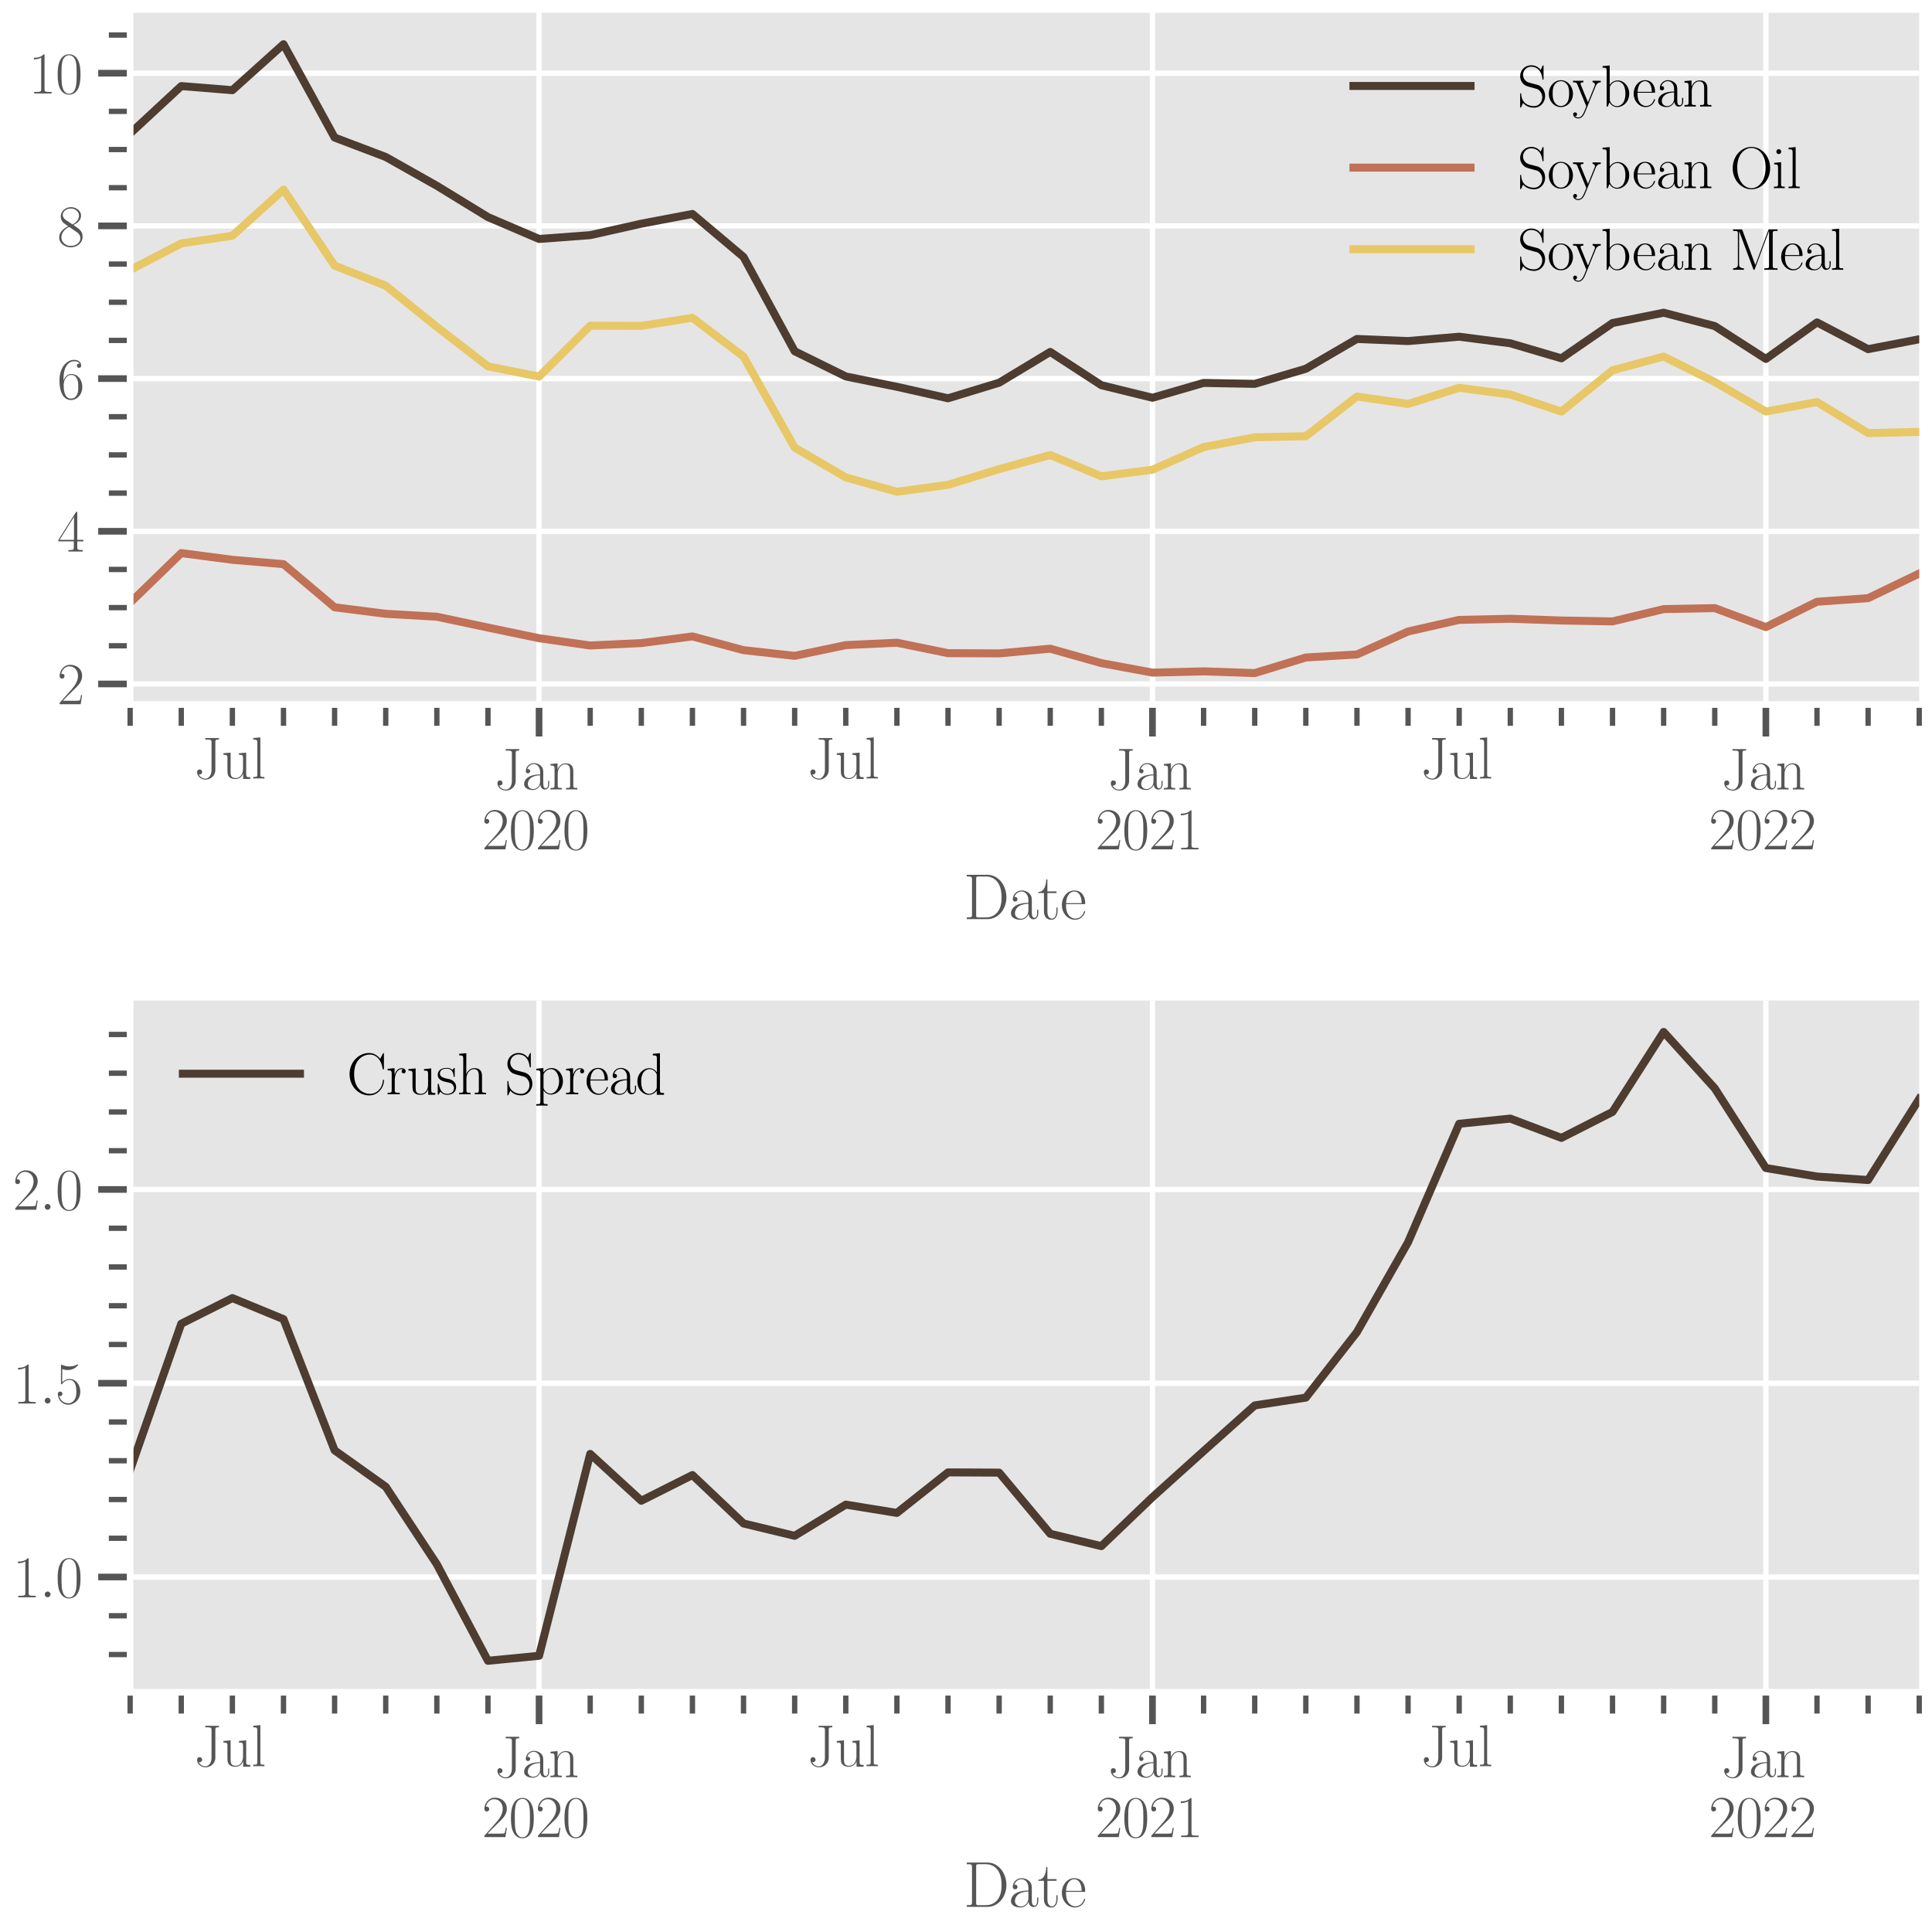 <?xml version="1.0" encoding="utf-8" standalone="no"?>
<!DOCTYPE svg PUBLIC "-//W3C//DTD SVG 1.1//EN"
  "http://www.w3.org/Graphics/SVG/1.1/DTD/svg11.dtd">
<svg xmlns:xlink="http://www.w3.org/1999/xlink" width="544.32pt" height="544.32pt" viewBox="0 0 544.32 544.32" xmlns="http://www.w3.org/2000/svg" version="1.1">
 <defs>
  <style type="text/css">*{stroke-linejoin: round; stroke-linecap: butt}</style>
 </defs>
 <g id="figure_1">
  <g id="patch_1">
   <path d="M 0 544.32 
L 544.32 544.32 
L 544.32 0 
L 0 0 
z
" style="fill: #ffffff"/>
  </g>
  <g id="axes_1">
   <g id="patch_2">
    <path d="M 36.667 198.492 
L 540.72 198.492 
L 540.72 3.6 
L 36.667 3.6 
z
" style="fill: #e5e5e5"/>
   </g>
   <g id="matplotlib.axis_1">
    <g id="xtick_1">
     <g id="line2d_1">
      <path d="M 151.879 198.492 
L 151.879 3.6 
" clip-path="url(#p68264e26bd)" style="fill: none; stroke: #ffffff; stroke-width: 1.5; stroke-linecap: square"/>
     </g>
     <g id="line2d_2">
      <defs>
       <path id="mc2cb730a12" d="M 0 0 
L 0 9 
" style="stroke: #555555; stroke-width: 1.875"/>
      </defs>
      <g>
       <use xlink:href="#mc2cb730a12" x="151.879" y="198.492" style="fill: #555555; stroke: #555555; stroke-width: 1.875"/>
      </g>
     </g>
     <g id="text_1">
      <!-- Jan -->
      <g style="fill: #555555" transform="translate(139.25 222.407)scale(0.165 -0.165)">
       <defs>
        <path id="CMR17-4a" d="M 1888 910 
C 1888 324 1568 -26 1242 -26 
C 1075 -26 691 49 525 431 
C 550 425 582 418 608 418 
C 730 418 883 501 883 692 
C 883 845 774 960 614 960 
C 461 960 339 865 339 682 
C 339 258 730 -128 1254 -128 
C 1754 -128 2214 229 2291 764 
C 2298 809 2298 821 2298 1038 
L 2298 3715 
C 2298 3823 2298 4001 2310 4039 
C 2336 4160 2483 4160 2682 4160 
L 2682 4320 
C 2669 4320 2214 4320 2054 4320 
C 1786 4320 1491 4320 1222 4320 
L 1222 4160 
L 1376 4160 
C 1875 4160 1888 4090 1888 3861 
L 1888 910 
z
" transform="scale(0.016)"/>
        <path id="CMR17-61" d="M 2304 1653 
C 2304 2072 2304 2294 2035 2543 
C 1798 2752 1523 2816 1306 2816 
C 800 2816 435 2407 435 1971 
C 435 1728 627 1728 666 1728 
C 749 1728 896 1778 896 1954 
C 896 2112 774 2181 666 2181 
C 640 2181 608 2174 589 2168 
C 723 2592 1069 2714 1293 2714 
C 1613 2714 1965 2429 1965 1885 
L 1965 1600 
C 1587 1600 1133 1549 774 1357 
C 371 1133 256 813 256 570 
C 256 77 832 -64 1171 -64 
C 1523 -64 1850 139 1990 511 
C 2003 233 2182 -18 2464 -18 
C 2598 -18 2938 70 2938 567 
L 2938 920 
L 2822 920 
L 2822 562 
C 2822 178 2650 128 2566 128 
C 2304 128 2304 458 2304 738 
L 2304 1653 
z
M 1965 870 
C 1965 317 1568 38 1216 38 
C 896 38 646 275 646 570 
C 646 761 730 1100 1101 1305 
C 1408 1478 1760 1504 1965 1504 
L 1965 870 
z
" transform="scale(0.016)"/>
        <path id="CMR17-6e" d="M 2656 1933 
C 2656 2259 2592 2790 1837 2790 
C 1331 2790 1069 2400 973 2144 
L 966 2144 
L 966 2790 
L 211 2720 
L 211 2554 
C 589 2554 646 2515 646 2208 
L 646 428 
C 646 184 621 153 211 153 
L 211 -13 
C 365 0 646 0 813 0 
C 979 0 1267 0 1421 -13 
L 1421 153 
C 1011 153 986 178 986 428 
L 986 1658 
C 986 2247 1344 2688 1792 2688 
C 2266 2688 2317 2266 2317 1958 
L 2317 428 
C 2317 184 2291 153 1882 153 
L 1882 -13 
C 2035 0 2317 0 2483 0 
C 2650 0 2938 0 3091 -13 
L 3091 153 
C 2682 153 2656 178 2656 428 
L 2656 1933 
z
" transform="scale(0.016)"/>
       </defs>
       <use xlink:href="#CMR17-4a" transform="scale(0.996)"/>
       <use xlink:href="#CMR17-61" transform="translate(46.972 0)scale(0.996)"/>
       <use xlink:href="#CMR17-6e" transform="translate(92.662 0)scale(0.996)"/>
      </g>
      <!-- 2020 -->
      <g style="fill: #555555" transform="translate(135.783 239.302)scale(0.165 -0.165)">
       <defs>
        <path id="CMR17-32" d="M 2669 989 
L 2554 989 
C 2490 536 2438 459 2413 420 
C 2381 369 1920 369 1830 369 
L 602 369 
C 832 619 1280 1072 1824 1597 
C 2214 1967 2669 2402 2669 3035 
C 2669 3790 2067 4224 1395 4224 
C 691 4224 262 3604 262 3030 
C 262 2780 448 2748 525 2748 
C 589 2748 781 2787 781 3010 
C 781 3207 614 3264 525 3264 
C 486 3264 448 3258 422 3245 
C 544 3790 915 4058 1306 4058 
C 1862 4058 2227 3617 2227 3035 
C 2227 2479 1901 2000 1536 1584 
L 262 146 
L 262 0 
L 2515 0 
L 2669 989 
z
" transform="scale(0.016)"/>
        <path id="CMR17-30" d="M 2688 2025 
C 2688 2416 2682 3080 2413 3591 
C 2176 4039 1798 4198 1466 4198 
C 1158 4198 768 4058 525 3597 
C 269 3118 243 2524 243 2025 
C 243 1661 250 1106 448 619 
C 723 -39 1216 -128 1466 -128 
C 1760 -128 2208 -7 2470 600 
C 2662 1042 2688 1559 2688 2025 
z
M 1466 -26 
C 1056 -26 813 325 723 812 
C 653 1188 653 1738 653 2096 
C 653 2588 653 2997 736 3387 
C 858 3929 1216 4096 1466 4096 
C 1728 4096 2067 3923 2189 3400 
C 2272 3036 2278 2607 2278 2096 
C 2278 1680 2278 1169 2202 792 
C 2067 95 1690 -26 1466 -26 
z
" transform="scale(0.016)"/>
       </defs>
       <use xlink:href="#CMR17-32" transform="scale(0.996)"/>
       <use xlink:href="#CMR17-30" transform="translate(45.69 0)scale(0.996)"/>
       <use xlink:href="#CMR17-32" transform="translate(91.381 0)scale(0.996)"/>
       <use xlink:href="#CMR17-30" transform="translate(137.071 0)scale(0.996)"/>
      </g>
     </g>
    </g>
    <g id="xtick_2">
     <g id="line2d_3">
      <path d="M 324.697 198.492 
L 324.697 3.6 
" clip-path="url(#p68264e26bd)" style="fill: none; stroke: #ffffff; stroke-width: 1.5; stroke-linecap: square"/>
     </g>
     <g id="line2d_4">
      <g>
       <use xlink:href="#mc2cb730a12" x="324.697" y="198.492" style="fill: #555555; stroke: #555555; stroke-width: 1.875"/>
      </g>
     </g>
     <g id="text_2">
      <!-- Jan -->
      <g style="fill: #555555" transform="translate(312.068 222.407)scale(0.165 -0.165)">
       <use xlink:href="#CMR17-4a" transform="scale(0.996)"/>
       <use xlink:href="#CMR17-61" transform="translate(46.972 0)scale(0.996)"/>
       <use xlink:href="#CMR17-6e" transform="translate(92.662 0)scale(0.996)"/>
      </g>
      <!-- 2021 -->
      <g style="fill: #555555" transform="translate(308.601 239.302)scale(0.165 -0.165)">
       <defs>
        <path id="CMR17-31" d="M 1702 4058 
C 1702 4192 1696 4192 1606 4192 
C 1357 3916 979 3827 621 3827 
C 602 3827 570 3827 563 3808 
C 557 3795 557 3782 557 3648 
C 755 3648 1088 3686 1344 3839 
L 1344 461 
C 1344 236 1331 160 781 160 
L 589 160 
L 589 0 
C 896 0 1216 0 1523 0 
C 1830 0 2150 0 2458 0 
L 2458 160 
L 2266 160 
C 1715 160 1702 230 1702 458 
L 1702 4058 
z
" transform="scale(0.016)"/>
       </defs>
       <use xlink:href="#CMR17-32" transform="scale(0.996)"/>
       <use xlink:href="#CMR17-30" transform="translate(45.69 0)scale(0.996)"/>
       <use xlink:href="#CMR17-32" transform="translate(91.381 0)scale(0.996)"/>
       <use xlink:href="#CMR17-31" transform="translate(137.071 0)scale(0.996)"/>
      </g>
     </g>
    </g>
    <g id="xtick_3">
     <g id="line2d_5">
      <path d="M 497.515 198.492 
L 497.515 3.6 
" clip-path="url(#p68264e26bd)" style="fill: none; stroke: #ffffff; stroke-width: 1.5; stroke-linecap: square"/>
     </g>
     <g id="line2d_6">
      <g>
       <use xlink:href="#mc2cb730a12" x="497.515" y="198.492" style="fill: #555555; stroke: #555555; stroke-width: 1.875"/>
      </g>
     </g>
     <g id="text_3">
      <!-- Jan -->
      <g style="fill: #555555" transform="translate(484.886 222.407)scale(0.165 -0.165)">
       <use xlink:href="#CMR17-4a" transform="scale(0.996)"/>
       <use xlink:href="#CMR17-61" transform="translate(46.972 0)scale(0.996)"/>
       <use xlink:href="#CMR17-6e" transform="translate(92.662 0)scale(0.996)"/>
      </g>
      <!-- 2022 -->
      <g style="fill: #555555" transform="translate(481.42 239.302)scale(0.165 -0.165)">
       <use xlink:href="#CMR17-32" transform="scale(0.996)"/>
       <use xlink:href="#CMR17-30" transform="translate(45.69 0)scale(0.996)"/>
       <use xlink:href="#CMR17-32" transform="translate(91.381 0)scale(0.996)"/>
       <use xlink:href="#CMR17-32" transform="translate(137.071 0)scale(0.996)"/>
      </g>
     </g>
    </g>
    <g id="xtick_4">
     <g id="line2d_7">
      <defs>
       <path id="m801d28438d" d="M 0 0 
L 0 6 
" style="stroke: #555555; stroke-width: 1.5"/>
      </defs>
      <g>
       <use xlink:href="#m801d28438d" x="36.667" y="198.492" style="fill: #555555; stroke: #555555; stroke-width: 1.5"/>
      </g>
     </g>
    </g>
    <g id="xtick_5">
     <g id="line2d_8">
      <g>
       <use xlink:href="#m801d28438d" x="51.068" y="198.492" style="fill: #555555; stroke: #555555; stroke-width: 1.5"/>
      </g>
     </g>
    </g>
    <g id="xtick_6">
     <g id="line2d_9">
      <g>
       <use xlink:href="#m801d28438d" x="65.47" y="198.492" style="fill: #555555; stroke: #555555; stroke-width: 1.5"/>
      </g>
     </g>
     <g id="text_4">
      <!-- Jul -->
      <g style="fill: #555555" transform="translate(54.629 219.307)scale(0.165 -0.165)">
       <defs>
        <path id="CMR17-75" d="M 1882 2693 
L 1882 2528 
C 2259 2528 2317 2489 2317 2186 
L 2317 1032 
C 2317 500 2029 38 1555 38 
C 1030 38 986 348 986 678 
L 986 2763 
L 211 2693 
L 211 2528 
C 467 2528 640 2528 646 2274 
L 646 1058 
C 646 633 646 361 813 183 
C 896 101 1056 -64 1517 -64 
C 2061 -64 2272 377 2323 506 
L 2330 506 
L 2330 -63 
L 3091 -63 
L 3091 128 
C 2714 128 2656 166 2656 473 
L 2656 2763 
L 1882 2693 
z
" transform="scale(0.016)"/>
        <path id="CMR17-6c" d="M 979 4396 
L 218 4326 
L 218 4160 
C 595 4160 653 4122 653 3817 
L 653 426 
C 653 184 627 153 218 153 
L 218 -13 
C 371 0 653 0 813 0 
C 979 0 1261 0 1414 -13 
L 1414 153 
C 1005 153 979 178 979 426 
L 979 4396 
z
" transform="scale(0.016)"/>
       </defs>
       <use xlink:href="#CMR17-4a" transform="scale(0.996)"/>
       <use xlink:href="#CMR17-75" transform="translate(46.972 0)scale(0.996)"/>
       <use xlink:href="#CMR17-6c" transform="translate(97.867 0)scale(0.996)"/>
      </g>
     </g>
    </g>
    <g id="xtick_7">
     <g id="line2d_10">
      <g>
       <use xlink:href="#m801d28438d" x="79.871" y="198.492" style="fill: #555555; stroke: #555555; stroke-width: 1.5"/>
      </g>
     </g>
    </g>
    <g id="xtick_8">
     <g id="line2d_11">
      <g>
       <use xlink:href="#m801d28438d" x="94.273" y="198.492" style="fill: #555555; stroke: #555555; stroke-width: 1.5"/>
      </g>
     </g>
    </g>
    <g id="xtick_9">
     <g id="line2d_12">
      <g>
       <use xlink:href="#m801d28438d" x="108.674" y="198.492" style="fill: #555555; stroke: #555555; stroke-width: 1.5"/>
      </g>
     </g>
    </g>
    <g id="xtick_10">
     <g id="line2d_13">
      <g>
       <use xlink:href="#m801d28438d" x="123.076" y="198.492" style="fill: #555555; stroke: #555555; stroke-width: 1.5"/>
      </g>
     </g>
    </g>
    <g id="xtick_11">
     <g id="line2d_14">
      <g>
       <use xlink:href="#m801d28438d" x="137.477" y="198.492" style="fill: #555555; stroke: #555555; stroke-width: 1.5"/>
      </g>
     </g>
    </g>
    <g id="xtick_12">
     <g id="line2d_15">
      <g>
       <use xlink:href="#m801d28438d" x="166.28" y="198.492" style="fill: #555555; stroke: #555555; stroke-width: 1.5"/>
      </g>
     </g>
    </g>
    <g id="xtick_13">
     <g id="line2d_16">
      <g>
       <use xlink:href="#m801d28438d" x="180.682" y="198.492" style="fill: #555555; stroke: #555555; stroke-width: 1.5"/>
      </g>
     </g>
    </g>
    <g id="xtick_14">
     <g id="line2d_17">
      <g>
       <use xlink:href="#m801d28438d" x="195.083" y="198.492" style="fill: #555555; stroke: #555555; stroke-width: 1.5"/>
      </g>
     </g>
    </g>
    <g id="xtick_15">
     <g id="line2d_18">
      <g>
       <use xlink:href="#m801d28438d" x="209.485" y="198.492" style="fill: #555555; stroke: #555555; stroke-width: 1.5"/>
      </g>
     </g>
    </g>
    <g id="xtick_16">
     <g id="line2d_19">
      <g>
       <use xlink:href="#m801d28438d" x="223.887" y="198.492" style="fill: #555555; stroke: #555555; stroke-width: 1.5"/>
      </g>
     </g>
    </g>
    <g id="xtick_17">
     <g id="line2d_20">
      <g>
       <use xlink:href="#m801d28438d" x="238.288" y="198.492" style="fill: #555555; stroke: #555555; stroke-width: 1.5"/>
      </g>
     </g>
     <g id="text_5">
      <!-- Jul -->
      <g style="fill: #555555" transform="translate(227.447 219.307)scale(0.165 -0.165)">
       <use xlink:href="#CMR17-4a" transform="scale(0.996)"/>
       <use xlink:href="#CMR17-75" transform="translate(46.972 0)scale(0.996)"/>
       <use xlink:href="#CMR17-6c" transform="translate(97.867 0)scale(0.996)"/>
      </g>
     </g>
    </g>
    <g id="xtick_18">
     <g id="line2d_21">
      <g>
       <use xlink:href="#m801d28438d" x="252.69" y="198.492" style="fill: #555555; stroke: #555555; stroke-width: 1.5"/>
      </g>
     </g>
    </g>
    <g id="xtick_19">
     <g id="line2d_22">
      <g>
       <use xlink:href="#m801d28438d" x="267.091" y="198.492" style="fill: #555555; stroke: #555555; stroke-width: 1.5"/>
      </g>
     </g>
    </g>
    <g id="xtick_20">
     <g id="line2d_23">
      <g>
       <use xlink:href="#m801d28438d" x="281.493" y="198.492" style="fill: #555555; stroke: #555555; stroke-width: 1.5"/>
      </g>
     </g>
    </g>
    <g id="xtick_21">
     <g id="line2d_24">
      <g>
       <use xlink:href="#m801d28438d" x="295.894" y="198.492" style="fill: #555555; stroke: #555555; stroke-width: 1.5"/>
      </g>
     </g>
    </g>
    <g id="xtick_22">
     <g id="line2d_25">
      <g>
       <use xlink:href="#m801d28438d" x="310.296" y="198.492" style="fill: #555555; stroke: #555555; stroke-width: 1.5"/>
      </g>
     </g>
    </g>
    <g id="xtick_23">
     <g id="line2d_26">
      <g>
       <use xlink:href="#m801d28438d" x="339.099" y="198.492" style="fill: #555555; stroke: #555555; stroke-width: 1.5"/>
      </g>
     </g>
    </g>
    <g id="xtick_24">
     <g id="line2d_27">
      <g>
       <use xlink:href="#m801d28438d" x="353.5" y="198.492" style="fill: #555555; stroke: #555555; stroke-width: 1.5"/>
      </g>
     </g>
    </g>
    <g id="xtick_25">
     <g id="line2d_28">
      <g>
       <use xlink:href="#m801d28438d" x="367.902" y="198.492" style="fill: #555555; stroke: #555555; stroke-width: 1.5"/>
      </g>
     </g>
    </g>
    <g id="xtick_26">
     <g id="line2d_29">
      <g>
       <use xlink:href="#m801d28438d" x="382.303" y="198.492" style="fill: #555555; stroke: #555555; stroke-width: 1.5"/>
      </g>
     </g>
    </g>
    <g id="xtick_27">
     <g id="line2d_30">
      <g>
       <use xlink:href="#m801d28438d" x="396.705" y="198.492" style="fill: #555555; stroke: #555555; stroke-width: 1.5"/>
      </g>
     </g>
    </g>
    <g id="xtick_28">
     <g id="line2d_31">
      <g>
       <use xlink:href="#m801d28438d" x="411.106" y="198.492" style="fill: #555555; stroke: #555555; stroke-width: 1.5"/>
      </g>
     </g>
     <g id="text_6">
      <!-- Jul -->
      <g style="fill: #555555" transform="translate(400.265 219.307)scale(0.165 -0.165)">
       <use xlink:href="#CMR17-4a" transform="scale(0.996)"/>
       <use xlink:href="#CMR17-75" transform="translate(46.972 0)scale(0.996)"/>
       <use xlink:href="#CMR17-6c" transform="translate(97.867 0)scale(0.996)"/>
      </g>
     </g>
    </g>
    <g id="xtick_29">
     <g id="line2d_32">
      <g>
       <use xlink:href="#m801d28438d" x="425.508" y="198.492" style="fill: #555555; stroke: #555555; stroke-width: 1.5"/>
      </g>
     </g>
    </g>
    <g id="xtick_30">
     <g id="line2d_33">
      <g>
       <use xlink:href="#m801d28438d" x="439.909" y="198.492" style="fill: #555555; stroke: #555555; stroke-width: 1.5"/>
      </g>
     </g>
    </g>
    <g id="xtick_31">
     <g id="line2d_34">
      <g>
       <use xlink:href="#m801d28438d" x="454.311" y="198.492" style="fill: #555555; stroke: #555555; stroke-width: 1.5"/>
      </g>
     </g>
    </g>
    <g id="xtick_32">
     <g id="line2d_35">
      <g>
       <use xlink:href="#m801d28438d" x="468.712" y="198.492" style="fill: #555555; stroke: #555555; stroke-width: 1.5"/>
      </g>
     </g>
    </g>
    <g id="xtick_33">
     <g id="line2d_36">
      <g>
       <use xlink:href="#m801d28438d" x="483.114" y="198.492" style="fill: #555555; stroke: #555555; stroke-width: 1.5"/>
      </g>
     </g>
    </g>
    <g id="xtick_34">
     <g id="line2d_37">
      <g>
       <use xlink:href="#m801d28438d" x="511.917" y="198.492" style="fill: #555555; stroke: #555555; stroke-width: 1.5"/>
      </g>
     </g>
    </g>
    <g id="xtick_35">
     <g id="line2d_38">
      <g>
       <use xlink:href="#m801d28438d" x="526.318" y="198.492" style="fill: #555555; stroke: #555555; stroke-width: 1.5"/>
      </g>
     </g>
    </g>
    <g id="xtick_36">
     <g id="line2d_39">
      <g>
       <use xlink:href="#m801d28438d" x="540.72" y="198.492" style="fill: #555555; stroke: #555555; stroke-width: 1.5"/>
      </g>
     </g>
    </g>
    <g id="text_7">
     <!-- Date -->
     <g style="fill: #555555" transform="translate(271.427 258.952)scale(0.18 -0.18)">
      <defs>
       <path id="CMR17-44" d="M 333 4352 
L 333 4186 
C 774 4186 845 4186 845 3900 
L 845 452 
C 845 166 774 166 333 166 
L 333 0 
L 2368 0 
C 3398 0 4224 943 4224 2141 
C 4224 3346 3411 4352 2368 4352 
L 333 4352 
z
M 1523 166 
C 1267 166 1254 197 1254 414 
L 1254 3938 
C 1254 4155 1267 4186 1523 4186 
L 2240 4186 
C 2771 4186 3750 3874 3750 2141 
C 3750 1242 3488 879 3366 707 
C 3213 510 2848 166 2240 166 
L 1523 166 
z
" transform="scale(0.016)"/>
       <path id="CMR17-74" d="M 966 2560 
L 1862 2560 
L 1862 2725 
L 966 2725 
L 966 3904 
L 851 3904 
C 838 3245 614 2668 70 2668 
L 70 2560 
L 627 2560 
L 627 771 
C 627 650 627 -64 1370 -64 
C 1747 -64 1965 306 1965 777 
L 1965 1140 
L 1850 1140 
L 1850 783 
C 1850 344 1677 51 1408 51 
C 1222 51 966 178 966 758 
L 966 2560 
z
" transform="scale(0.016)"/>
       <path id="CMR17-65" d="M 2438 1472 
C 2464 1498 2464 1511 2464 1576 
C 2464 2238 2118 2816 1389 2816 
C 710 2816 173 2169 173 1383 
C 173 551 781 -64 1459 -64 
C 2176 -64 2458 607 2458 740 
C 2458 784 2419 784 2406 784 
C 2362 784 2355 771 2330 696 
C 2189 265 1837 51 1504 51 
C 1229 51 954 203 781 480 
C 582 803 582 1176 582 1472 
L 2438 1472 
z
M 589 1568 
C 634 2505 1126 2714 1382 2714 
C 1818 2714 2112 2297 2118 1568 
L 589 1568 
z
" transform="scale(0.016)"/>
      </defs>
      <use xlink:href="#CMR17-44" transform="scale(0.996)"/>
      <use xlink:href="#CMR17-61" transform="translate(70.394 0)scale(0.996)"/>
      <use xlink:href="#CMR17-74" transform="translate(116.084 0)scale(0.996)"/>
      <use xlink:href="#CMR17-65" transform="translate(151.365 0)scale(0.996)"/>
     </g>
    </g>
   </g>
   <g id="matplotlib.axis_2">
    <g id="ytick_1">
     <g id="line2d_40">
      <path d="M 36.667 192.699 
L 540.72 192.699 
" clip-path="url(#p68264e26bd)" style="fill: none; stroke: #ffffff; stroke-width: 1.5; stroke-linecap: square"/>
     </g>
     <g id="line2d_41">
      <defs>
       <path id="m80104c16c8" d="M 0 0 
L -9 0 
" style="stroke: #555555; stroke-width: 1.875"/>
      </defs>
      <g>
       <use xlink:href="#m80104c16c8" x="36.667" y="192.699" style="fill: #555555; stroke: #555555; stroke-width: 1.875"/>
      </g>
     </g>
     <g id="text_8">
      <!-- $\mathdefault{2}$ -->
      <g style="fill: #555555" transform="translate(16.119 198.407)scale(0.165 -0.165)">
       <use xlink:href="#CMR17-32" transform="scale(0.996)"/>
      </g>
     </g>
    </g>
    <g id="ytick_2">
     <g id="line2d_42">
      <path d="M 36.667 149.68 
L 540.72 149.68 
" clip-path="url(#p68264e26bd)" style="fill: none; stroke: #ffffff; stroke-width: 1.5; stroke-linecap: square"/>
     </g>
     <g id="line2d_43">
      <g>
       <use xlink:href="#m80104c16c8" x="36.667" y="149.68" style="fill: #555555; stroke: #555555; stroke-width: 1.875"/>
      </g>
     </g>
     <g id="text_9">
      <!-- $\mathdefault{4}$ -->
      <g style="fill: #555555" transform="translate(16.119 155.388)scale(0.165 -0.165)">
       <defs>
        <path id="CMR17-34" d="M 2150 4122 
C 2150 4256 2144 4256 2029 4256 
L 128 1254 
L 128 1088 
L 1779 1088 
L 1779 457 
C 1779 224 1766 160 1318 160 
L 1197 160 
L 1197 0 
C 1402 0 1747 0 1965 0 
C 2182 0 2528 0 2733 0 
L 2733 160 
L 2611 160 
C 2163 160 2150 224 2150 457 
L 2150 1088 
L 2803 1088 
L 2803 1254 
L 2150 1254 
L 2150 4122 
z
M 1798 3703 
L 1798 1254 
L 256 1254 
L 1798 3703 
z
" transform="scale(0.016)"/>
       </defs>
       <use xlink:href="#CMR17-34" transform="scale(0.996)"/>
      </g>
     </g>
    </g>
    <g id="ytick_3">
     <g id="line2d_44">
      <path d="M 36.667 106.662 
L 540.72 106.662 
" clip-path="url(#p68264e26bd)" style="fill: none; stroke: #ffffff; stroke-width: 1.5; stroke-linecap: square"/>
     </g>
     <g id="line2d_45">
      <g>
       <use xlink:href="#m80104c16c8" x="36.667" y="106.662" style="fill: #555555; stroke: #555555; stroke-width: 1.875"/>
      </g>
     </g>
     <g id="text_10">
      <!-- $\mathdefault{6}$ -->
      <g style="fill: #555555" transform="translate(16.119 112.37)scale(0.165 -0.165)">
       <defs>
        <path id="CMR17-36" d="M 678 2176 
C 678 3690 1395 4032 1811 4032 
C 1946 4032 2272 4009 2400 3776 
C 2298 3776 2106 3776 2106 3553 
C 2106 3381 2246 3323 2336 3323 
C 2394 3323 2566 3348 2566 3560 
C 2566 3954 2246 4179 1805 4179 
C 1043 4179 243 3390 243 1984 
C 243 253 966 -128 1478 -128 
C 2099 -128 2688 427 2688 1283 
C 2688 2081 2170 2662 1517 2662 
C 1126 2662 838 2407 678 1960 
L 678 2176 
z
M 1478 25 
C 691 25 691 1200 691 1436 
C 691 1896 909 2560 1504 2560 
C 1613 2560 1926 2560 2138 2120 
C 2253 1870 2253 1609 2253 1289 
C 2253 944 2253 690 2118 434 
C 1978 171 1773 25 1478 25 
z
" transform="scale(0.016)"/>
       </defs>
       <use xlink:href="#CMR17-36" transform="scale(0.996)"/>
      </g>
     </g>
    </g>
    <g id="ytick_4">
     <g id="line2d_46">
      <path d="M 36.667 63.643 
L 540.72 63.643 
" clip-path="url(#p68264e26bd)" style="fill: none; stroke: #ffffff; stroke-width: 1.5; stroke-linecap: square"/>
     </g>
     <g id="line2d_47">
      <g>
       <use xlink:href="#m80104c16c8" x="36.667" y="63.643" style="fill: #555555; stroke: #555555; stroke-width: 1.875"/>
      </g>
     </g>
     <g id="text_11">
      <!-- $\mathdefault{8}$ -->
      <g style="fill: #555555" transform="translate(16.119 69.351)scale(0.165 -0.165)">
       <defs>
        <path id="CMR17-38" d="M 1741 2264 
C 2144 2467 2554 2773 2554 3263 
C 2554 3841 1990 4179 1472 4179 
C 890 4179 378 3759 378 3180 
C 378 3021 416 2747 666 2505 
C 730 2442 998 2251 1171 2130 
C 883 1983 211 1634 211 934 
C 211 279 838 -128 1459 -128 
C 2144 -128 2720 362 2720 1010 
C 2720 1590 2330 1857 2074 2029 
L 1741 2264 
z
M 902 2822 
C 851 2854 595 3051 595 3351 
C 595 3739 998 4032 1459 4032 
C 1965 4032 2336 3676 2336 3262 
C 2336 2669 1670 2331 1638 2331 
C 1632 2331 1626 2331 1574 2370 
L 902 2822 
z
M 2080 1519 
C 2176 1449 2483 1240 2483 851 
C 2483 381 2010 25 1472 25 
C 890 25 448 438 448 940 
C 448 1443 838 1862 1280 2060 
L 2080 1519 
z
" transform="scale(0.016)"/>
       </defs>
       <use xlink:href="#CMR17-38" transform="scale(0.996)"/>
      </g>
     </g>
    </g>
    <g id="ytick_5">
     <g id="line2d_48">
      <path d="M 36.667 20.625 
L 540.72 20.625 
" clip-path="url(#p68264e26bd)" style="fill: none; stroke: #ffffff; stroke-width: 1.5; stroke-linecap: square"/>
     </g>
     <g id="line2d_49">
      <g>
       <use xlink:href="#m80104c16c8" x="36.667" y="20.625" style="fill: #555555; stroke: #555555; stroke-width: 1.875"/>
      </g>
     </g>
     <g id="text_12">
      <!-- $\mathdefault{10}$ -->
      <g style="fill: #555555" transform="translate(8.071 26.332)scale(0.165 -0.165)">
       <use xlink:href="#CMR17-31" transform="scale(0.996)"/>
       <use xlink:href="#CMR17-30" transform="translate(45.69 0)scale(0.996)"/>
      </g>
     </g>
    </g>
    <g id="ytick_6">
     <g id="line2d_50">
      <defs>
       <path id="ma3712fe0a3" d="M 0 0 
L -6 0 
" style="stroke: #555555; stroke-width: 1.5"/>
      </defs>
      <g>
       <use xlink:href="#ma3712fe0a3" x="36.667" y="181.944" style="fill: #555555; stroke: #555555; stroke-width: 1.5"/>
      </g>
     </g>
    </g>
    <g id="ytick_7">
     <g id="line2d_51">
      <g>
       <use xlink:href="#ma3712fe0a3" x="36.667" y="171.19" style="fill: #555555; stroke: #555555; stroke-width: 1.5"/>
      </g>
     </g>
    </g>
    <g id="ytick_8">
     <g id="line2d_52">
      <g>
       <use xlink:href="#ma3712fe0a3" x="36.667" y="160.435" style="fill: #555555; stroke: #555555; stroke-width: 1.5"/>
      </g>
     </g>
    </g>
    <g id="ytick_9">
     <g id="line2d_53">
      <g>
       <use xlink:href="#ma3712fe0a3" x="36.667" y="138.926" style="fill: #555555; stroke: #555555; stroke-width: 1.5"/>
      </g>
     </g>
    </g>
    <g id="ytick_10">
     <g id="line2d_54">
      <g>
       <use xlink:href="#ma3712fe0a3" x="36.667" y="128.171" style="fill: #555555; stroke: #555555; stroke-width: 1.5"/>
      </g>
     </g>
    </g>
    <g id="ytick_11">
     <g id="line2d_55">
      <g>
       <use xlink:href="#ma3712fe0a3" x="36.667" y="117.416" style="fill: #555555; stroke: #555555; stroke-width: 1.5"/>
      </g>
     </g>
    </g>
    <g id="ytick_12">
     <g id="line2d_56">
      <g>
       <use xlink:href="#ma3712fe0a3" x="36.667" y="95.907" style="fill: #555555; stroke: #555555; stroke-width: 1.5"/>
      </g>
     </g>
    </g>
    <g id="ytick_13">
     <g id="line2d_57">
      <g>
       <use xlink:href="#ma3712fe0a3" x="36.667" y="85.152" style="fill: #555555; stroke: #555555; stroke-width: 1.5"/>
      </g>
     </g>
    </g>
    <g id="ytick_14">
     <g id="line2d_58">
      <g>
       <use xlink:href="#ma3712fe0a3" x="36.667" y="74.398" style="fill: #555555; stroke: #555555; stroke-width: 1.5"/>
      </g>
     </g>
    </g>
    <g id="ytick_15">
     <g id="line2d_59">
      <g>
       <use xlink:href="#ma3712fe0a3" x="36.667" y="52.889" style="fill: #555555; stroke: #555555; stroke-width: 1.5"/>
      </g>
     </g>
    </g>
    <g id="ytick_16">
     <g id="line2d_60">
      <g>
       <use xlink:href="#ma3712fe0a3" x="36.667" y="42.134" style="fill: #555555; stroke: #555555; stroke-width: 1.5"/>
      </g>
     </g>
    </g>
    <g id="ytick_17">
     <g id="line2d_61">
      <g>
       <use xlink:href="#ma3712fe0a3" x="36.667" y="31.379" style="fill: #555555; stroke: #555555; stroke-width: 1.5"/>
      </g>
     </g>
    </g>
    <g id="ytick_18">
     <g id="line2d_62">
      <g>
       <use xlink:href="#ma3712fe0a3" x="36.667" y="9.87" style="fill: #555555; stroke: #555555; stroke-width: 1.5"/>
      </g>
     </g>
    </g>
   </g>
   <g id="line2d_63">
    <path d="M 36.667 37.609 
L 51.068 24.251 
L 65.47 25.407 
L 79.871 12.459 
L 94.273 38.755 
L 108.674 44.224 
L 123.076 52.344 
L 137.477 61.16 
L 151.879 67.327 
L 166.28 66.248 
L 180.682 63.018 
L 195.083 60.281 
L 209.485 72.405 
L 223.887 98.957 
L 238.288 106.059 
L 252.69 108.974 
L 267.091 112.21 
L 281.493 107.829 
L 295.894 99.15 
L 310.296 108.528 
L 324.697 112.06 
L 339.099 107.886 
L 353.5 108.15 
L 367.902 103.891 
L 382.303 95.499 
L 396.705 96.092 
L 411.106 94.861 
L 425.508 96.712 
L 439.909 100.949 
L 454.311 91.013 
L 468.712 88.103 
L 483.114 91.866 
L 497.515 101.124 
L 511.917 90.831 
L 526.318 98.37 
L 540.72 95.58 
" clip-path="url(#p68264e26bd)" style="fill: none; stroke: #4d3c2f; stroke-width: 2.25; stroke-linecap: square"/>
   </g>
   <g id="line2d_64">
    <path d="M 36.667 169.815 
L 51.068 155.827 
L 65.47 157.716 
L 79.871 158.943 
L 94.273 171.095 
L 108.674 172.928 
L 123.076 173.754 
L 137.477 176.809 
L 151.879 179.809 
L 166.28 181.862 
L 180.682 181.183 
L 195.083 179.303 
L 209.485 183.174 
L 223.887 184.777 
L 238.288 181.756 
L 252.69 181.076 
L 267.091 184.022 
L 281.493 184.083 
L 295.894 182.76 
L 310.296 186.828 
L 324.697 189.5 
L 339.099 189.15 
L 353.5 189.633 
L 367.902 185.243 
L 382.303 184.392 
L 396.705 177.918 
L 411.106 174.648 
L 425.508 174.326 
L 439.909 174.821 
L 454.311 175.077 
L 468.712 171.613 
L 483.114 171.333 
L 497.515 176.682 
L 511.917 169.539 
L 526.318 168.526 
L 540.72 161.579 
" clip-path="url(#p68264e26bd)" style="fill: none; stroke: #c07156; stroke-width: 2.25; stroke-linecap: square"/>
   </g>
   <g id="line2d_65">
    <path d="M 36.667 76.056 
L 51.068 68.574 
L 65.47 66.418 
L 79.871 53.411 
L 94.273 74.838 
L 108.674 80.493 
L 123.076 92.091 
L 137.477 103.209 
L 151.879 106.098 
L 166.28 91.762 
L 180.682 91.81 
L 195.083 89.527 
L 209.485 100.468 
L 223.887 126.101 
L 238.288 134.493 
L 252.69 138.548 
L 267.091 136.589 
L 281.493 132.159 
L 295.894 128.199 
L 310.296 134.194 
L 324.697 132.336 
L 339.099 125.957 
L 353.5 123.201 
L 367.902 122.899 
L 382.303 111.721 
L 396.705 113.8 
L 411.106 109.265 
L 425.508 111.151 
L 439.909 115.963 
L 454.311 104.329 
L 468.712 100.445 
L 483.114 107.619 
L 497.515 115.95 
L 511.917 113.272 
L 526.318 122.017 
L 540.72 121.674 
" clip-path="url(#p68264e26bd)" style="fill: none; stroke: #e8c767; stroke-width: 2.25; stroke-linecap: square"/>
   </g>
   <g id="patch_3">
    <path d="M 36.667 198.492 
L 36.667 3.6 
" style="fill: none; stroke: #ffffff; stroke-width: 1.875; stroke-linejoin: miter; stroke-linecap: square"/>
   </g>
   <g id="patch_4">
    <path d="M 36.667 198.492 
L 540.72 198.492 
" style="fill: none; stroke: #ffffff; stroke-width: 1.875; stroke-linejoin: miter; stroke-linecap: square"/>
   </g>
   <g id="legend_1">
    <g id="line2d_66">
     <path d="M 381.313 24.225 
L 397.813 24.225 
L 414.313 24.225 
" style="fill: none; stroke: #4d3c2f; stroke-width: 2.25; stroke-linecap: square"/>
    </g>
    <g id="text_13">
     <!-- Soybean -->
     <g transform="translate(427.513 30)scale(0.165 -0.165)">
      <defs>
       <path id="CMR17-53" d="M 2803 4290 
C 2803 4404 2797 4411 2758 4411 
C 2720 4411 2707 4385 2682 4328 
L 2490 3907 
C 2246 4257 1875 4416 1472 4416 
C 819 4416 294 3901 294 3253 
C 294 3056 339 2776 557 2510 
C 794 2218 1018 2167 1530 2033 
C 1722 1982 2042 1899 2106 1874 
C 2470 1722 2662 1341 2662 985 
C 2662 527 2336 38 1779 38 
C 1094 38 454 419 410 1311 
C 403 1413 397 1419 352 1419 
C 301 1419 294 1413 294 1285 
L 294 -1 
C 294 -115 301 -122 339 -122 
C 384 -122 397 -90 486 108 
C 493 127 493 140 614 381 
C 934 -39 1472 -128 1779 -128 
C 2477 -128 2970 451 2970 1124 
C 2970 1454 2848 1708 2778 1823 
C 2509 2230 2221 2306 1914 2382 
C 1869 2402 1856 2402 1498 2490 
C 1152 2579 1005 2624 845 2796 
C 666 2992 602 3196 602 3399 
C 602 3812 934 4263 1478 4263 
C 2157 4263 2579 3786 2675 2993 
C 2694 2878 2701 2872 2746 2872 
C 2803 2872 2803 2891 2803 2999 
L 2803 4290 
z
" transform="scale(0.016)"/>
       <path id="CMR17-6f" d="M 2758 1356 
C 2758 2176 2163 2816 1466 2816 
C 768 2816 173 2176 173 1356 
C 173 551 768 -64 1466 -64 
C 2163 -64 2758 551 2758 1356 
z
M 1466 51 
C 1165 51 909 230 762 480 
C 602 767 582 1126 582 1408 
C 582 1677 595 2010 762 2298 
C 890 2509 1139 2714 1466 2714 
C 1754 2714 1997 2554 2150 2330 
C 2349 2029 2349 1607 2349 1408 
C 2349 1158 2336 775 2163 467 
C 1984 173 1709 51 1466 51 
z
" transform="scale(0.016)"/>
       <path id="CMR17-79" d="M 2496 2197 
C 2656 2586 2944 2586 3034 2586 
L 3034 2752 
C 2912 2752 2752 2752 2630 2752 
C 2496 2752 2285 2752 2157 2758 
L 2157 2592 
C 2400 2573 2406 2394 2406 2343 
C 2406 2280 2394 2248 2362 2171 
L 1664 449 
L 902 2306 
C 870 2382 870 2426 870 2433 
C 870 2573 1018 2586 1171 2586 
L 1171 2758 
C 1018 2752 742 2752 582 2752 
C 410 2752 205 2752 64 2758 
L 64 2586 
C 410 2586 448 2554 531 2350 
L 1485 15 
C 1197 -738 1030 -1178 627 -1178 
C 557 -1178 397 -1159 282 -1044 
C 429 -1031 493 -942 493 -833 
C 493 -725 416 -629 288 -629 
C 147 -629 77 -725 77 -840 
C 77 -1095 339 -1280 627 -1280 
C 998 -1280 1229 -922 1357 -604 
L 2496 2197 
z
" transform="scale(0.016)"/>
       <path id="CMR17-62" d="M 960 4396 
L 198 4326 
L 198 4160 
C 576 4160 634 4122 634 3817 
L 634 -13 
L 749 -13 
L 934 441 
C 1120 141 1395 -64 1766 -64 
C 2406 -64 3053 500 3053 1370 
C 3053 2188 2477 2790 1830 2790 
C 1434 2790 1152 2579 960 2330 
L 960 4396 
z
M 973 2004 
C 973 2118 973 2138 1062 2272 
C 1312 2657 1670 2688 1792 2688 
C 1984 2688 2643 2585 2643 1376 
C 2643 108 1888 38 1734 38 
C 1536 38 1248 114 1043 486 
C 973 608 973 621 973 735 
L 973 2004 
z
" transform="scale(0.016)"/>
      </defs>
      <use xlink:href="#CMR17-53" transform="scale(0.996)"/>
      <use xlink:href="#CMR17-6f" transform="translate(50.895 0)scale(0.996)"/>
      <use xlink:href="#CMR17-79" transform="translate(93.983 0)scale(0.996)"/>
      <use xlink:href="#CMR17-62" transform="translate(142.276 0)scale(0.996)"/>
      <use xlink:href="#CMR17-65" transform="translate(195.774 0)scale(0.996)"/>
      <use xlink:href="#CMR17-61" transform="translate(236.26 0)scale(0.996)"/>
      <use xlink:href="#CMR17-6e" transform="translate(281.95 0)scale(0.996)"/>
     </g>
    </g>
    <g id="line2d_67">
     <path d="M 381.313 47.221 
L 397.813 47.221 
L 414.313 47.221 
" style="fill: none; stroke: #c07156; stroke-width: 2.25; stroke-linecap: square"/>
    </g>
    <g id="text_14">
     <!-- Soybean Oil -->
     <g transform="translate(427.513 52.996)scale(0.165 -0.165)">
      <defs>
       <path id="CMR17-4f" d="M 4307 2135 
C 4307 3437 3366 4416 2304 4416 
C 1216 4416 294 3424 294 2135 
C 294 845 1229 -128 2298 -128 
C 3392 -128 4307 864 4307 2135 
z
M 2304 -13 
C 1574 -13 781 711 781 2217 
C 781 3716 1651 4301 2298 4301 
C 2976 4301 3821 3698 3821 2217 
C 3821 686 3008 -13 2304 -13 
z
" transform="scale(0.016)"/>
       <path id="CMR17-69" d="M 992 3909 
C 992 4049 877 4170 730 4170 
C 589 4170 467 4056 467 3909 
C 467 3769 582 3648 730 3648 
C 870 3648 992 3763 992 3909 
z
M 243 2706 
L 243 2541 
C 602 2541 653 2502 653 2197 
L 653 427 
C 653 184 627 153 218 153 
L 218 -13 
C 371 0 646 0 806 0 
C 960 0 1222 0 1370 -13 
L 1370 153 
C 992 153 979 191 979 420 
L 979 2776 
L 243 2706 
z
" transform="scale(0.016)"/>
      </defs>
      <use xlink:href="#CMR17-53" transform="scale(0.996)"/>
      <use xlink:href="#CMR17-6f" transform="translate(50.895 0)scale(0.996)"/>
      <use xlink:href="#CMR17-79" transform="translate(93.983 0)scale(0.996)"/>
      <use xlink:href="#CMR17-62" transform="translate(142.276 0)scale(0.996)"/>
      <use xlink:href="#CMR17-65" transform="translate(195.774 0)scale(0.996)"/>
      <use xlink:href="#CMR17-61" transform="translate(236.26 0)scale(0.996)"/>
      <use xlink:href="#CMR17-6e" transform="translate(281.95 0)scale(0.996)"/>
      <use xlink:href="#CMR17-4f" transform="translate(362.922 0)scale(0.996)"/>
      <use xlink:href="#CMR17-69" transform="translate(434.636 0)scale(0.996)"/>
      <use xlink:href="#CMR17-6c" transform="translate(459.507 0)scale(0.996)"/>
     </g>
    </g>
    <g id="line2d_68">
     <path d="M 381.313 70.218 
L 397.813 70.218 
L 414.313 70.218 
" style="fill: none; stroke: #e8c767; stroke-width: 2.25; stroke-linecap: square"/>
    </g>
    <g id="text_15">
     <!-- Soybean Meal -->
     <g transform="translate(427.513 75.993)scale(0.165 -0.165)">
      <defs>
       <path id="CMR17-4d" d="M 1338 4224 
C 1299 4320 1293 4320 1158 4320 
L 339 4320 
L 339 4160 
C 781 4160 851 4160 851 3875 
L 851 610 
C 851 451 851 153 339 153 
L 339 -13 
C 486 0 755 0 915 0 
C 1075 0 1344 0 1491 -13 
L 1491 153 
C 979 153 979 451 979 610 
L 979 4135 
L 986 4135 
L 2490 89 
C 2515 25 2528 -13 2579 -13 
C 2630 -13 2643 25 2669 89 
L 4186 4166 
L 4192 4166 
L 4192 438 
C 4192 153 4122 153 3680 153 
L 3680 -13 
C 3853 0 4198 0 4384 0 
C 4570 0 4922 0 5094 -13 
L 5094 153 
C 4653 153 4582 153 4582 438 
L 4582 3875 
C 4582 4160 4653 4160 5094 4160 
L 5094 4320 
L 4282 4320 
C 4147 4320 4141 4314 4102 4218 
L 2720 502 
L 1338 4224 
z
" transform="scale(0.016)"/>
      </defs>
      <use xlink:href="#CMR17-53" transform="scale(0.996)"/>
      <use xlink:href="#CMR17-6f" transform="translate(50.895 0)scale(0.996)"/>
      <use xlink:href="#CMR17-79" transform="translate(93.983 0)scale(0.996)"/>
      <use xlink:href="#CMR17-62" transform="translate(142.276 0)scale(0.996)"/>
      <use xlink:href="#CMR17-65" transform="translate(195.774 0)scale(0.996)"/>
      <use xlink:href="#CMR17-61" transform="translate(236.26 0)scale(0.996)"/>
      <use xlink:href="#CMR17-6e" transform="translate(281.95 0)scale(0.996)"/>
      <use xlink:href="#CMR17-4d" transform="translate(362.922 0)scale(0.996)"/>
      <use xlink:href="#CMR17-65" transform="translate(447.609 0)scale(0.996)"/>
      <use xlink:href="#CMR17-61" transform="translate(488.094 0)scale(0.996)"/>
      <use xlink:href="#CMR17-6c" transform="translate(533.785 0)scale(0.996)"/>
     </g>
    </g>
   </g>
  </g>
  <g id="axes_2">
   <g id="patch_5">
    <path d="M 36.667 476.772 
L 540.72 476.772 
L 540.72 281.88 
L 36.667 281.88 
z
" style="fill: #e5e5e5"/>
   </g>
   <g id="matplotlib.axis_3">
    <g id="xtick_37">
     <g id="line2d_69">
      <path d="M 151.879 476.772 
L 151.879 281.88 
" clip-path="url(#p4ba18b3f93)" style="fill: none; stroke: #ffffff; stroke-width: 1.5; stroke-linecap: square"/>
     </g>
     <g id="line2d_70">
      <g>
       <use xlink:href="#mc2cb730a12" x="151.879" y="476.772" style="fill: #555555; stroke: #555555; stroke-width: 1.875"/>
      </g>
     </g>
     <g id="text_16">
      <!-- Jan -->
      <g style="fill: #555555" transform="translate(139.25 500.687)scale(0.165 -0.165)">
       <use xlink:href="#CMR17-4a" transform="scale(0.996)"/>
       <use xlink:href="#CMR17-61" transform="translate(46.972 0)scale(0.996)"/>
       <use xlink:href="#CMR17-6e" transform="translate(92.662 0)scale(0.996)"/>
      </g>
      <!-- 2020 -->
      <g style="fill: #555555" transform="translate(135.783 517.582)scale(0.165 -0.165)">
       <use xlink:href="#CMR17-32" transform="scale(0.996)"/>
       <use xlink:href="#CMR17-30" transform="translate(45.69 0)scale(0.996)"/>
       <use xlink:href="#CMR17-32" transform="translate(91.381 0)scale(0.996)"/>
       <use xlink:href="#CMR17-30" transform="translate(137.071 0)scale(0.996)"/>
      </g>
     </g>
    </g>
    <g id="xtick_38">
     <g id="line2d_71">
      <path d="M 324.697 476.772 
L 324.697 281.88 
" clip-path="url(#p4ba18b3f93)" style="fill: none; stroke: #ffffff; stroke-width: 1.5; stroke-linecap: square"/>
     </g>
     <g id="line2d_72">
      <g>
       <use xlink:href="#mc2cb730a12" x="324.697" y="476.772" style="fill: #555555; stroke: #555555; stroke-width: 1.875"/>
      </g>
     </g>
     <g id="text_17">
      <!-- Jan -->
      <g style="fill: #555555" transform="translate(312.068 500.687)scale(0.165 -0.165)">
       <use xlink:href="#CMR17-4a" transform="scale(0.996)"/>
       <use xlink:href="#CMR17-61" transform="translate(46.972 0)scale(0.996)"/>
       <use xlink:href="#CMR17-6e" transform="translate(92.662 0)scale(0.996)"/>
      </g>
      <!-- 2021 -->
      <g style="fill: #555555" transform="translate(308.601 517.582)scale(0.165 -0.165)">
       <use xlink:href="#CMR17-32" transform="scale(0.996)"/>
       <use xlink:href="#CMR17-30" transform="translate(45.69 0)scale(0.996)"/>
       <use xlink:href="#CMR17-32" transform="translate(91.381 0)scale(0.996)"/>
       <use xlink:href="#CMR17-31" transform="translate(137.071 0)scale(0.996)"/>
      </g>
     </g>
    </g>
    <g id="xtick_39">
     <g id="line2d_73">
      <path d="M 497.515 476.772 
L 497.515 281.88 
" clip-path="url(#p4ba18b3f93)" style="fill: none; stroke: #ffffff; stroke-width: 1.5; stroke-linecap: square"/>
     </g>
     <g id="line2d_74">
      <g>
       <use xlink:href="#mc2cb730a12" x="497.515" y="476.772" style="fill: #555555; stroke: #555555; stroke-width: 1.875"/>
      </g>
     </g>
     <g id="text_18">
      <!-- Jan -->
      <g style="fill: #555555" transform="translate(484.886 500.687)scale(0.165 -0.165)">
       <use xlink:href="#CMR17-4a" transform="scale(0.996)"/>
       <use xlink:href="#CMR17-61" transform="translate(46.972 0)scale(0.996)"/>
       <use xlink:href="#CMR17-6e" transform="translate(92.662 0)scale(0.996)"/>
      </g>
      <!-- 2022 -->
      <g style="fill: #555555" transform="translate(481.42 517.582)scale(0.165 -0.165)">
       <use xlink:href="#CMR17-32" transform="scale(0.996)"/>
       <use xlink:href="#CMR17-30" transform="translate(45.69 0)scale(0.996)"/>
       <use xlink:href="#CMR17-32" transform="translate(91.381 0)scale(0.996)"/>
       <use xlink:href="#CMR17-32" transform="translate(137.071 0)scale(0.996)"/>
      </g>
     </g>
    </g>
    <g id="xtick_40">
     <g id="line2d_75">
      <g>
       <use xlink:href="#m801d28438d" x="36.667" y="476.772" style="fill: #555555; stroke: #555555; stroke-width: 1.5"/>
      </g>
     </g>
    </g>
    <g id="xtick_41">
     <g id="line2d_76">
      <g>
       <use xlink:href="#m801d28438d" x="51.068" y="476.772" style="fill: #555555; stroke: #555555; stroke-width: 1.5"/>
      </g>
     </g>
    </g>
    <g id="xtick_42">
     <g id="line2d_77">
      <g>
       <use xlink:href="#m801d28438d" x="65.47" y="476.772" style="fill: #555555; stroke: #555555; stroke-width: 1.5"/>
      </g>
     </g>
     <g id="text_19">
      <!-- Jul -->
      <g style="fill: #555555" transform="translate(54.629 497.587)scale(0.165 -0.165)">
       <use xlink:href="#CMR17-4a" transform="scale(0.996)"/>
       <use xlink:href="#CMR17-75" transform="translate(46.972 0)scale(0.996)"/>
       <use xlink:href="#CMR17-6c" transform="translate(97.867 0)scale(0.996)"/>
      </g>
     </g>
    </g>
    <g id="xtick_43">
     <g id="line2d_78">
      <g>
       <use xlink:href="#m801d28438d" x="79.871" y="476.772" style="fill: #555555; stroke: #555555; stroke-width: 1.5"/>
      </g>
     </g>
    </g>
    <g id="xtick_44">
     <g id="line2d_79">
      <g>
       <use xlink:href="#m801d28438d" x="94.273" y="476.772" style="fill: #555555; stroke: #555555; stroke-width: 1.5"/>
      </g>
     </g>
    </g>
    <g id="xtick_45">
     <g id="line2d_80">
      <g>
       <use xlink:href="#m801d28438d" x="108.674" y="476.772" style="fill: #555555; stroke: #555555; stroke-width: 1.5"/>
      </g>
     </g>
    </g>
    <g id="xtick_46">
     <g id="line2d_81">
      <g>
       <use xlink:href="#m801d28438d" x="123.076" y="476.772" style="fill: #555555; stroke: #555555; stroke-width: 1.5"/>
      </g>
     </g>
    </g>
    <g id="xtick_47">
     <g id="line2d_82">
      <g>
       <use xlink:href="#m801d28438d" x="137.477" y="476.772" style="fill: #555555; stroke: #555555; stroke-width: 1.5"/>
      </g>
     </g>
    </g>
    <g id="xtick_48">
     <g id="line2d_83">
      <g>
       <use xlink:href="#m801d28438d" x="166.28" y="476.772" style="fill: #555555; stroke: #555555; stroke-width: 1.5"/>
      </g>
     </g>
    </g>
    <g id="xtick_49">
     <g id="line2d_84">
      <g>
       <use xlink:href="#m801d28438d" x="180.682" y="476.772" style="fill: #555555; stroke: #555555; stroke-width: 1.5"/>
      </g>
     </g>
    </g>
    <g id="xtick_50">
     <g id="line2d_85">
      <g>
       <use xlink:href="#m801d28438d" x="195.083" y="476.772" style="fill: #555555; stroke: #555555; stroke-width: 1.5"/>
      </g>
     </g>
    </g>
    <g id="xtick_51">
     <g id="line2d_86">
      <g>
       <use xlink:href="#m801d28438d" x="209.485" y="476.772" style="fill: #555555; stroke: #555555; stroke-width: 1.5"/>
      </g>
     </g>
    </g>
    <g id="xtick_52">
     <g id="line2d_87">
      <g>
       <use xlink:href="#m801d28438d" x="223.887" y="476.772" style="fill: #555555; stroke: #555555; stroke-width: 1.5"/>
      </g>
     </g>
    </g>
    <g id="xtick_53">
     <g id="line2d_88">
      <g>
       <use xlink:href="#m801d28438d" x="238.288" y="476.772" style="fill: #555555; stroke: #555555; stroke-width: 1.5"/>
      </g>
     </g>
     <g id="text_20">
      <!-- Jul -->
      <g style="fill: #555555" transform="translate(227.447 497.587)scale(0.165 -0.165)">
       <use xlink:href="#CMR17-4a" transform="scale(0.996)"/>
       <use xlink:href="#CMR17-75" transform="translate(46.972 0)scale(0.996)"/>
       <use xlink:href="#CMR17-6c" transform="translate(97.867 0)scale(0.996)"/>
      </g>
     </g>
    </g>
    <g id="xtick_54">
     <g id="line2d_89">
      <g>
       <use xlink:href="#m801d28438d" x="252.69" y="476.772" style="fill: #555555; stroke: #555555; stroke-width: 1.5"/>
      </g>
     </g>
    </g>
    <g id="xtick_55">
     <g id="line2d_90">
      <g>
       <use xlink:href="#m801d28438d" x="267.091" y="476.772" style="fill: #555555; stroke: #555555; stroke-width: 1.5"/>
      </g>
     </g>
    </g>
    <g id="xtick_56">
     <g id="line2d_91">
      <g>
       <use xlink:href="#m801d28438d" x="281.493" y="476.772" style="fill: #555555; stroke: #555555; stroke-width: 1.5"/>
      </g>
     </g>
    </g>
    <g id="xtick_57">
     <g id="line2d_92">
      <g>
       <use xlink:href="#m801d28438d" x="295.894" y="476.772" style="fill: #555555; stroke: #555555; stroke-width: 1.5"/>
      </g>
     </g>
    </g>
    <g id="xtick_58">
     <g id="line2d_93">
      <g>
       <use xlink:href="#m801d28438d" x="310.296" y="476.772" style="fill: #555555; stroke: #555555; stroke-width: 1.5"/>
      </g>
     </g>
    </g>
    <g id="xtick_59">
     <g id="line2d_94">
      <g>
       <use xlink:href="#m801d28438d" x="339.099" y="476.772" style="fill: #555555; stroke: #555555; stroke-width: 1.5"/>
      </g>
     </g>
    </g>
    <g id="xtick_60">
     <g id="line2d_95">
      <g>
       <use xlink:href="#m801d28438d" x="353.5" y="476.772" style="fill: #555555; stroke: #555555; stroke-width: 1.5"/>
      </g>
     </g>
    </g>
    <g id="xtick_61">
     <g id="line2d_96">
      <g>
       <use xlink:href="#m801d28438d" x="367.902" y="476.772" style="fill: #555555; stroke: #555555; stroke-width: 1.5"/>
      </g>
     </g>
    </g>
    <g id="xtick_62">
     <g id="line2d_97">
      <g>
       <use xlink:href="#m801d28438d" x="382.303" y="476.772" style="fill: #555555; stroke: #555555; stroke-width: 1.5"/>
      </g>
     </g>
    </g>
    <g id="xtick_63">
     <g id="line2d_98">
      <g>
       <use xlink:href="#m801d28438d" x="396.705" y="476.772" style="fill: #555555; stroke: #555555; stroke-width: 1.5"/>
      </g>
     </g>
    </g>
    <g id="xtick_64">
     <g id="line2d_99">
      <g>
       <use xlink:href="#m801d28438d" x="411.106" y="476.772" style="fill: #555555; stroke: #555555; stroke-width: 1.5"/>
      </g>
     </g>
     <g id="text_21">
      <!-- Jul -->
      <g style="fill: #555555" transform="translate(400.265 497.587)scale(0.165 -0.165)">
       <use xlink:href="#CMR17-4a" transform="scale(0.996)"/>
       <use xlink:href="#CMR17-75" transform="translate(46.972 0)scale(0.996)"/>
       <use xlink:href="#CMR17-6c" transform="translate(97.867 0)scale(0.996)"/>
      </g>
     </g>
    </g>
    <g id="xtick_65">
     <g id="line2d_100">
      <g>
       <use xlink:href="#m801d28438d" x="425.508" y="476.772" style="fill: #555555; stroke: #555555; stroke-width: 1.5"/>
      </g>
     </g>
    </g>
    <g id="xtick_66">
     <g id="line2d_101">
      <g>
       <use xlink:href="#m801d28438d" x="439.909" y="476.772" style="fill: #555555; stroke: #555555; stroke-width: 1.5"/>
      </g>
     </g>
    </g>
    <g id="xtick_67">
     <g id="line2d_102">
      <g>
       <use xlink:href="#m801d28438d" x="454.311" y="476.772" style="fill: #555555; stroke: #555555; stroke-width: 1.5"/>
      </g>
     </g>
    </g>
    <g id="xtick_68">
     <g id="line2d_103">
      <g>
       <use xlink:href="#m801d28438d" x="468.712" y="476.772" style="fill: #555555; stroke: #555555; stroke-width: 1.5"/>
      </g>
     </g>
    </g>
    <g id="xtick_69">
     <g id="line2d_104">
      <g>
       <use xlink:href="#m801d28438d" x="483.114" y="476.772" style="fill: #555555; stroke: #555555; stroke-width: 1.5"/>
      </g>
     </g>
    </g>
    <g id="xtick_70">
     <g id="line2d_105">
      <g>
       <use xlink:href="#m801d28438d" x="511.917" y="476.772" style="fill: #555555; stroke: #555555; stroke-width: 1.5"/>
      </g>
     </g>
    </g>
    <g id="xtick_71">
     <g id="line2d_106">
      <g>
       <use xlink:href="#m801d28438d" x="526.318" y="476.772" style="fill: #555555; stroke: #555555; stroke-width: 1.5"/>
      </g>
     </g>
    </g>
    <g id="xtick_72">
     <g id="line2d_107">
      <g>
       <use xlink:href="#m801d28438d" x="540.72" y="476.772" style="fill: #555555; stroke: #555555; stroke-width: 1.5"/>
      </g>
     </g>
    </g>
    <g id="text_22">
     <!-- Date -->
     <g style="fill: #555555" transform="translate(271.427 537.232)scale(0.18 -0.18)">
      <use xlink:href="#CMR17-44" transform="scale(0.996)"/>
      <use xlink:href="#CMR17-61" transform="translate(70.394 0)scale(0.996)"/>
      <use xlink:href="#CMR17-74" transform="translate(116.084 0)scale(0.996)"/>
      <use xlink:href="#CMR17-65" transform="translate(151.365 0)scale(0.996)"/>
     </g>
    </g>
   </g>
   <g id="matplotlib.axis_4">
    <g id="ytick_19">
     <g id="line2d_108">
      <path d="M 36.667 444.308 
L 540.72 444.308 
" clip-path="url(#p4ba18b3f93)" style="fill: none; stroke: #ffffff; stroke-width: 1.5; stroke-linecap: square"/>
     </g>
     <g id="line2d_109">
      <g>
       <use xlink:href="#m80104c16c8" x="36.667" y="444.308" style="fill: #555555; stroke: #555555; stroke-width: 1.875"/>
      </g>
     </g>
     <g id="text_23">
      <!-- $\mathdefault{1.0}$ -->
      <g style="fill: #555555" transform="translate(3.6 450.015)scale(0.165 -0.165)">
       <defs>
        <path id="CMMI12-3a" d="M 1178 307 
C 1178 492 1024 619 870 619 
C 685 619 557 466 557 313 
C 557 128 710 0 864 0 
C 1050 0 1178 153 1178 307 
z
" transform="scale(0.016)"/>
       </defs>
       <use xlink:href="#CMR17-31" transform="scale(0.996)"/>
       <use xlink:href="#CMMI12-3a" transform="translate(45.69 0)scale(0.996)"/>
       <use xlink:href="#CMR17-30" transform="translate(72.788 0)scale(0.996)"/>
      </g>
     </g>
    </g>
    <g id="ytick_20">
     <g id="line2d_110">
      <path d="M 36.667 389.715 
L 540.72 389.715 
" clip-path="url(#p4ba18b3f93)" style="fill: none; stroke: #ffffff; stroke-width: 1.5; stroke-linecap: square"/>
     </g>
     <g id="line2d_111">
      <g>
       <use xlink:href="#m80104c16c8" x="36.667" y="389.715" style="fill: #555555; stroke: #555555; stroke-width: 1.875"/>
      </g>
     </g>
     <g id="text_24">
      <!-- $\mathdefault{1.5}$ -->
      <g style="fill: #555555" transform="translate(3.6 395.423)scale(0.165 -0.165)">
       <defs>
        <path id="CMR17-35" d="M 730 3692 
C 794 3666 1056 3584 1325 3584 
C 1920 3584 2246 3911 2432 4100 
C 2432 4157 2432 4192 2394 4192 
C 2387 4192 2374 4192 2323 4163 
C 2099 4058 1837 3973 1517 3973 
C 1325 3973 1037 3999 723 4139 
C 653 4171 640 4171 634 4171 
C 602 4171 595 4164 595 4037 
L 595 2203 
C 595 2089 595 2057 659 2057 
C 691 2057 704 2070 736 2114 
C 941 2401 1222 2522 1542 2522 
C 1766 2522 2246 2382 2246 1289 
C 2246 1085 2246 715 2054 421 
C 1894 159 1645 25 1370 25 
C 947 25 518 320 403 814 
C 429 807 480 795 506 795 
C 589 795 749 840 749 1038 
C 749 1210 627 1280 506 1280 
C 358 1280 262 1190 262 1011 
C 262 454 704 -128 1382 -128 
C 2042 -128 2669 440 2669 1264 
C 2669 2030 2170 2624 1549 2624 
C 1222 2624 947 2503 730 2274 
L 730 3692 
z
" transform="scale(0.016)"/>
       </defs>
       <use xlink:href="#CMR17-31" transform="scale(0.996)"/>
       <use xlink:href="#CMMI12-3a" transform="translate(45.69 0)scale(0.996)"/>
       <use xlink:href="#CMR17-35" transform="translate(72.788 0)scale(0.996)"/>
      </g>
     </g>
    </g>
    <g id="ytick_21">
     <g id="line2d_112">
      <path d="M 36.667 335.123 
L 540.72 335.123 
" clip-path="url(#p4ba18b3f93)" style="fill: none; stroke: #ffffff; stroke-width: 1.5; stroke-linecap: square"/>
     </g>
     <g id="line2d_113">
      <g>
       <use xlink:href="#m80104c16c8" x="36.667" y="335.123" style="fill: #555555; stroke: #555555; stroke-width: 1.875"/>
      </g>
     </g>
     <g id="text_25">
      <!-- $\mathdefault{2.0}$ -->
      <g style="fill: #555555" transform="translate(3.6 340.831)scale(0.165 -0.165)">
       <use xlink:href="#CMR17-32" transform="scale(0.996)"/>
       <use xlink:href="#CMMI12-3a" transform="translate(45.69 0)scale(0.996)"/>
       <use xlink:href="#CMR17-30" transform="translate(72.788 0)scale(0.996)"/>
      </g>
     </g>
    </g>
    <g id="ytick_22">
     <g id="line2d_114">
      <g>
       <use xlink:href="#ma3712fe0a3" x="36.667" y="466.145" style="fill: #555555; stroke: #555555; stroke-width: 1.5"/>
      </g>
     </g>
    </g>
    <g id="ytick_23">
     <g id="line2d_115">
      <g>
       <use xlink:href="#ma3712fe0a3" x="36.667" y="455.226" style="fill: #555555; stroke: #555555; stroke-width: 1.5"/>
      </g>
     </g>
    </g>
    <g id="ytick_24">
     <g id="line2d_116">
      <g>
       <use xlink:href="#ma3712fe0a3" x="36.667" y="433.389" style="fill: #555555; stroke: #555555; stroke-width: 1.5"/>
      </g>
     </g>
    </g>
    <g id="ytick_25">
     <g id="line2d_117">
      <g>
       <use xlink:href="#ma3712fe0a3" x="36.667" y="422.471" style="fill: #555555; stroke: #555555; stroke-width: 1.5"/>
      </g>
     </g>
    </g>
    <g id="ytick_26">
     <g id="line2d_118">
      <g>
       <use xlink:href="#ma3712fe0a3" x="36.667" y="411.552" style="fill: #555555; stroke: #555555; stroke-width: 1.5"/>
      </g>
     </g>
    </g>
    <g id="ytick_27">
     <g id="line2d_119">
      <g>
       <use xlink:href="#ma3712fe0a3" x="36.667" y="400.634" style="fill: #555555; stroke: #555555; stroke-width: 1.5"/>
      </g>
     </g>
    </g>
    <g id="ytick_28">
     <g id="line2d_120">
      <g>
       <use xlink:href="#ma3712fe0a3" x="36.667" y="378.797" style="fill: #555555; stroke: #555555; stroke-width: 1.5"/>
      </g>
     </g>
    </g>
    <g id="ytick_29">
     <g id="line2d_121">
      <g>
       <use xlink:href="#ma3712fe0a3" x="36.667" y="367.878" style="fill: #555555; stroke: #555555; stroke-width: 1.5"/>
      </g>
     </g>
    </g>
    <g id="ytick_30">
     <g id="line2d_122">
      <g>
       <use xlink:href="#ma3712fe0a3" x="36.667" y="356.96" style="fill: #555555; stroke: #555555; stroke-width: 1.5"/>
      </g>
     </g>
    </g>
    <g id="ytick_31">
     <g id="line2d_123">
      <g>
       <use xlink:href="#ma3712fe0a3" x="36.667" y="346.042" style="fill: #555555; stroke: #555555; stroke-width: 1.5"/>
      </g>
     </g>
    </g>
    <g id="ytick_32">
     <g id="line2d_124">
      <g>
       <use xlink:href="#ma3712fe0a3" x="36.667" y="324.205" style="fill: #555555; stroke: #555555; stroke-width: 1.5"/>
      </g>
     </g>
    </g>
    <g id="ytick_33">
     <g id="line2d_125">
      <g>
       <use xlink:href="#ma3712fe0a3" x="36.667" y="313.286" style="fill: #555555; stroke: #555555; stroke-width: 1.5"/>
      </g>
     </g>
    </g>
    <g id="ytick_34">
     <g id="line2d_126">
      <g>
       <use xlink:href="#ma3712fe0a3" x="36.667" y="302.368" style="fill: #555555; stroke: #555555; stroke-width: 1.5"/>
      </g>
     </g>
    </g>
    <g id="ytick_35">
     <g id="line2d_127">
      <g>
       <use xlink:href="#ma3712fe0a3" x="36.667" y="291.449" style="fill: #555555; stroke: #555555; stroke-width: 1.5"/>
      </g>
     </g>
    </g>
   </g>
   <g id="line2d_128">
    <path d="M 36.667 414.125 
L 51.068 372.945 
L 65.47 365.724 
L 79.871 371.655 
L 94.273 408.622 
L 108.674 418.871 
L 123.076 440.72 
L 137.477 467.913 
L 151.879 466.499 
L 166.28 409.626 
L 180.682 422.817 
L 195.083 415.578 
L 209.485 429.224 
L 223.887 432.699 
L 238.288 423.911 
L 252.69 426.246 
L 267.091 414.83 
L 281.493 414.895 
L 295.894 432.125 
L 310.296 435.608 
L 324.697 421.811 
L 339.099 408.84 
L 353.5 395.962 
L 367.902 393.764 
L 382.303 375.302 
L 396.705 349.984 
L 411.106 316.612 
L 425.508 315.152 
L 439.909 320.588 
L 454.311 313.266 
L 468.712 290.739 
L 483.114 306.631 
L 497.515 329.078 
L 511.917 331.475 
L 526.318 332.457 
L 540.72 309.613 
" clip-path="url(#p4ba18b3f93)" style="fill: none; stroke: #4d3c2f; stroke-width: 2.25; stroke-linecap: square"/>
   </g>
   <g id="patch_6">
    <path d="M 36.667 476.772 
L 36.667 281.88 
" style="fill: none; stroke: #ffffff; stroke-width: 1.875; stroke-linejoin: miter; stroke-linecap: square"/>
   </g>
   <g id="patch_7">
    <path d="M 36.667 476.772 
L 540.72 476.772 
" style="fill: none; stroke: #ffffff; stroke-width: 1.875; stroke-linejoin: miter; stroke-linecap: square"/>
   </g>
   <g id="legend_2">
    <g id="line2d_129">
     <path d="M 51.517 302.505 
L 68.017 302.505 
L 84.517 302.505 
" style="fill: none; stroke: #4d3c2f; stroke-width: 2.25; stroke-linecap: square"/>
    </g>
    <g id="text_26">
     <!-- Crush Spread -->
     <g transform="translate(97.717 308.28)scale(0.165 -0.165)">
      <defs>
       <path id="CMR17-43" d="M 3974 4289 
C 3974 4403 3968 4410 3930 4410 
C 3904 4410 3898 4403 3853 4327 
L 3571 3792 
C 3258 4187 2874 4416 2381 4416 
C 1286 4416 294 3456 294 2148 
C 294 826 1286 -128 2387 -128 
C 3366 -128 3974 730 3974 1461 
C 3974 1524 3974 1550 3917 1550 
C 3866 1550 3866 1531 3859 1474 
C 3808 585 3168 38 2477 38 
C 1824 38 781 495 781 2147 
C 781 3805 1843 4250 2464 4250 
C 3187 4250 3712 3628 3834 2745 
C 3846 2668 3846 2655 3904 2655 
C 3974 2655 3974 2668 3974 2783 
L 3974 4289 
z
" transform="scale(0.016)"/>
       <path id="CMR17-72" d="M 960 1497 
C 960 2112 1222 2688 1702 2688 
C 1747 2688 1792 2682 1837 2662 
C 1837 2662 1696 2617 1696 2452 
C 1696 2298 1818 2234 1914 2234 
C 1990 2234 2131 2279 2131 2458 
C 2131 2663 1926 2790 1709 2790 
C 1222 2790 1011 2317 947 2093 
L 941 2093 
L 941 2790 
L 198 2720 
L 198 2554 
C 576 2554 634 2515 634 2208 
L 634 428 
C 634 184 608 153 198 153 
L 198 -13 
C 352 0 646 0 813 0 
C 998 0 1325 0 1498 -13 
L 1498 153 
C 1037 153 960 153 960 440 
L 960 1497 
z
" transform="scale(0.016)"/>
       <path id="CMR17-73" d="M 1978 2697 
C 1978 2813 1971 2819 1933 2819 
C 1907 2819 1901 2813 1824 2717 
C 1805 2691 1747 2626 1728 2601 
C 1523 2819 1235 2819 1126 2819 
C 416 2819 160 2447 160 2076 
C 160 1498 813 1365 998 1325 
C 1402 1243 1542 1217 1677 1101 
C 1760 1025 1901 884 1901 654 
C 1901 384 1747 38 1158 38 
C 602 38 403 460 288 1021 
C 269 1110 269 1117 218 1117 
C 166 1117 160 1110 160 983 
L 160 63 
C 160 -51 166 -58 205 -58 
C 237 -58 243 -51 275 0 
C 314 57 410 211 448 276 
C 576 103 800 -64 1158 -64 
C 1792 -64 2131 283 2131 784 
C 2131 1112 1958 1285 1875 1362 
C 1683 1561 1459 1606 1190 1657 
C 838 1735 390 1825 390 2217 
C 390 2383 480 2737 1126 2737 
C 1811 2737 1850 2094 1862 1888 
C 1869 1856 1901 1849 1920 1849 
C 1978 1849 1978 1869 1978 1978 
L 1978 2697 
z
" transform="scale(0.016)"/>
       <path id="CMR17-68" d="M 2656 1933 
C 2656 2259 2592 2790 1837 2790 
C 1312 2790 1056 2368 979 2157 
L 973 2157 
L 973 4396 
L 211 4326 
L 211 4160 
C 589 4160 646 4122 646 3817 
L 646 426 
C 646 184 621 153 211 153 
L 211 -13 
C 365 0 646 0 813 0 
C 979 0 1267 0 1421 -13 
L 1421 153 
C 1011 153 986 178 986 428 
L 986 1658 
C 986 2247 1344 2688 1792 2688 
C 2266 2688 2317 2266 2317 1958 
L 2317 428 
C 2317 184 2291 153 1882 153 
L 1882 -13 
C 2035 0 2317 0 2483 0 
C 2650 0 2938 0 3091 -13 
L 3091 153 
C 2682 153 2656 178 2656 428 
L 2656 1933 
z
" transform="scale(0.016)"/>
       <path id="CMR17-70" d="M 1408 -1063 
C 998 -1063 973 -1037 973 -789 
L 973 402 
C 1158 134 1427 -38 1766 -38 
C 2406 -38 3053 523 3053 1388 
C 3053 2191 2496 2802 1837 2802 
C 1453 2802 1139 2592 960 2338 
L 960 2802 
L 198 2732 
L 198 2567 
C 576 2567 634 2528 634 2223 
L 634 -789 
C 634 -1031 608 -1063 198 -1063 
L 198 -1228 
C 352 -1216 634 -1216 800 -1216 
C 966 -1216 1254 -1216 1408 -1228 
L 1408 -1063 
z
M 973 2012 
C 973 2102 973 2235 1222 2471 
C 1254 2497 1472 2688 1792 2688 
C 2259 2688 2643 2108 2643 1382 
C 2643 656 2234 64 1728 64 
C 1498 64 1248 172 1056 472 
C 973 612 973 650 973 752 
L 973 2012 
z
" transform="scale(0.016)"/>
       <path id="CMR17-64" d="M 1869 4326 
L 1869 4160 
C 2246 4160 2304 4122 2304 3820 
L 2304 2345 
C 2278 2377 2016 2790 1498 2790 
C 845 2790 211 2208 211 1364 
C 211 525 806 -64 1434 -64 
C 1978 -64 2259 337 2291 380 
L 2291 -63 
L 3066 -63 
L 3066 128 
C 2688 128 2630 166 2630 473 
L 2630 4396 
L 1869 4326 
z
M 2291 755 
C 2291 563 2176 390 2029 262 
C 1811 70 1594 38 1472 38 
C 1286 38 621 134 621 1356 
C 621 2612 1363 2688 1530 2688 
C 1824 2688 2061 2522 2208 2291 
C 2291 2157 2291 2138 2291 2023 
L 2291 755 
z
" transform="scale(0.016)"/>
      </defs>
      <use xlink:href="#CMR17-43" transform="scale(0.996)"/>
      <use xlink:href="#CMR17-72" transform="translate(66.51 0)scale(0.996)"/>
      <use xlink:href="#CMR17-75" transform="translate(101.791 0)scale(0.996)"/>
      <use xlink:href="#CMR17-73" transform="translate(152.686 0)scale(0.996)"/>
      <use xlink:href="#CMR17-68" transform="translate(188.487 0)scale(0.996)"/>
      <use xlink:href="#CMR17-53" transform="translate(269.459 0)scale(0.996)"/>
      <use xlink:href="#CMR17-70" transform="translate(320.354 0)scale(0.996)"/>
      <use xlink:href="#CMR17-72" transform="translate(371.249 0)scale(0.996)"/>
      <use xlink:href="#CMR17-65" transform="translate(406.53 0)scale(0.996)"/>
      <use xlink:href="#CMR17-61" transform="translate(447.016 0)scale(0.996)"/>
      <use xlink:href="#CMR17-64" transform="translate(492.706 0)scale(0.996)"/>
     </g>
    </g>
   </g>
  </g>
 </g>
 <defs>
  <clipPath id="p68264e26bd">
   <rect x="36.667" y="3.6" width="504.053" height="194.892"/>
  </clipPath>
  <clipPath id="p4ba18b3f93">
   <rect x="36.667" y="281.88" width="504.053" height="194.892"/>
  </clipPath>
 </defs>
</svg>
